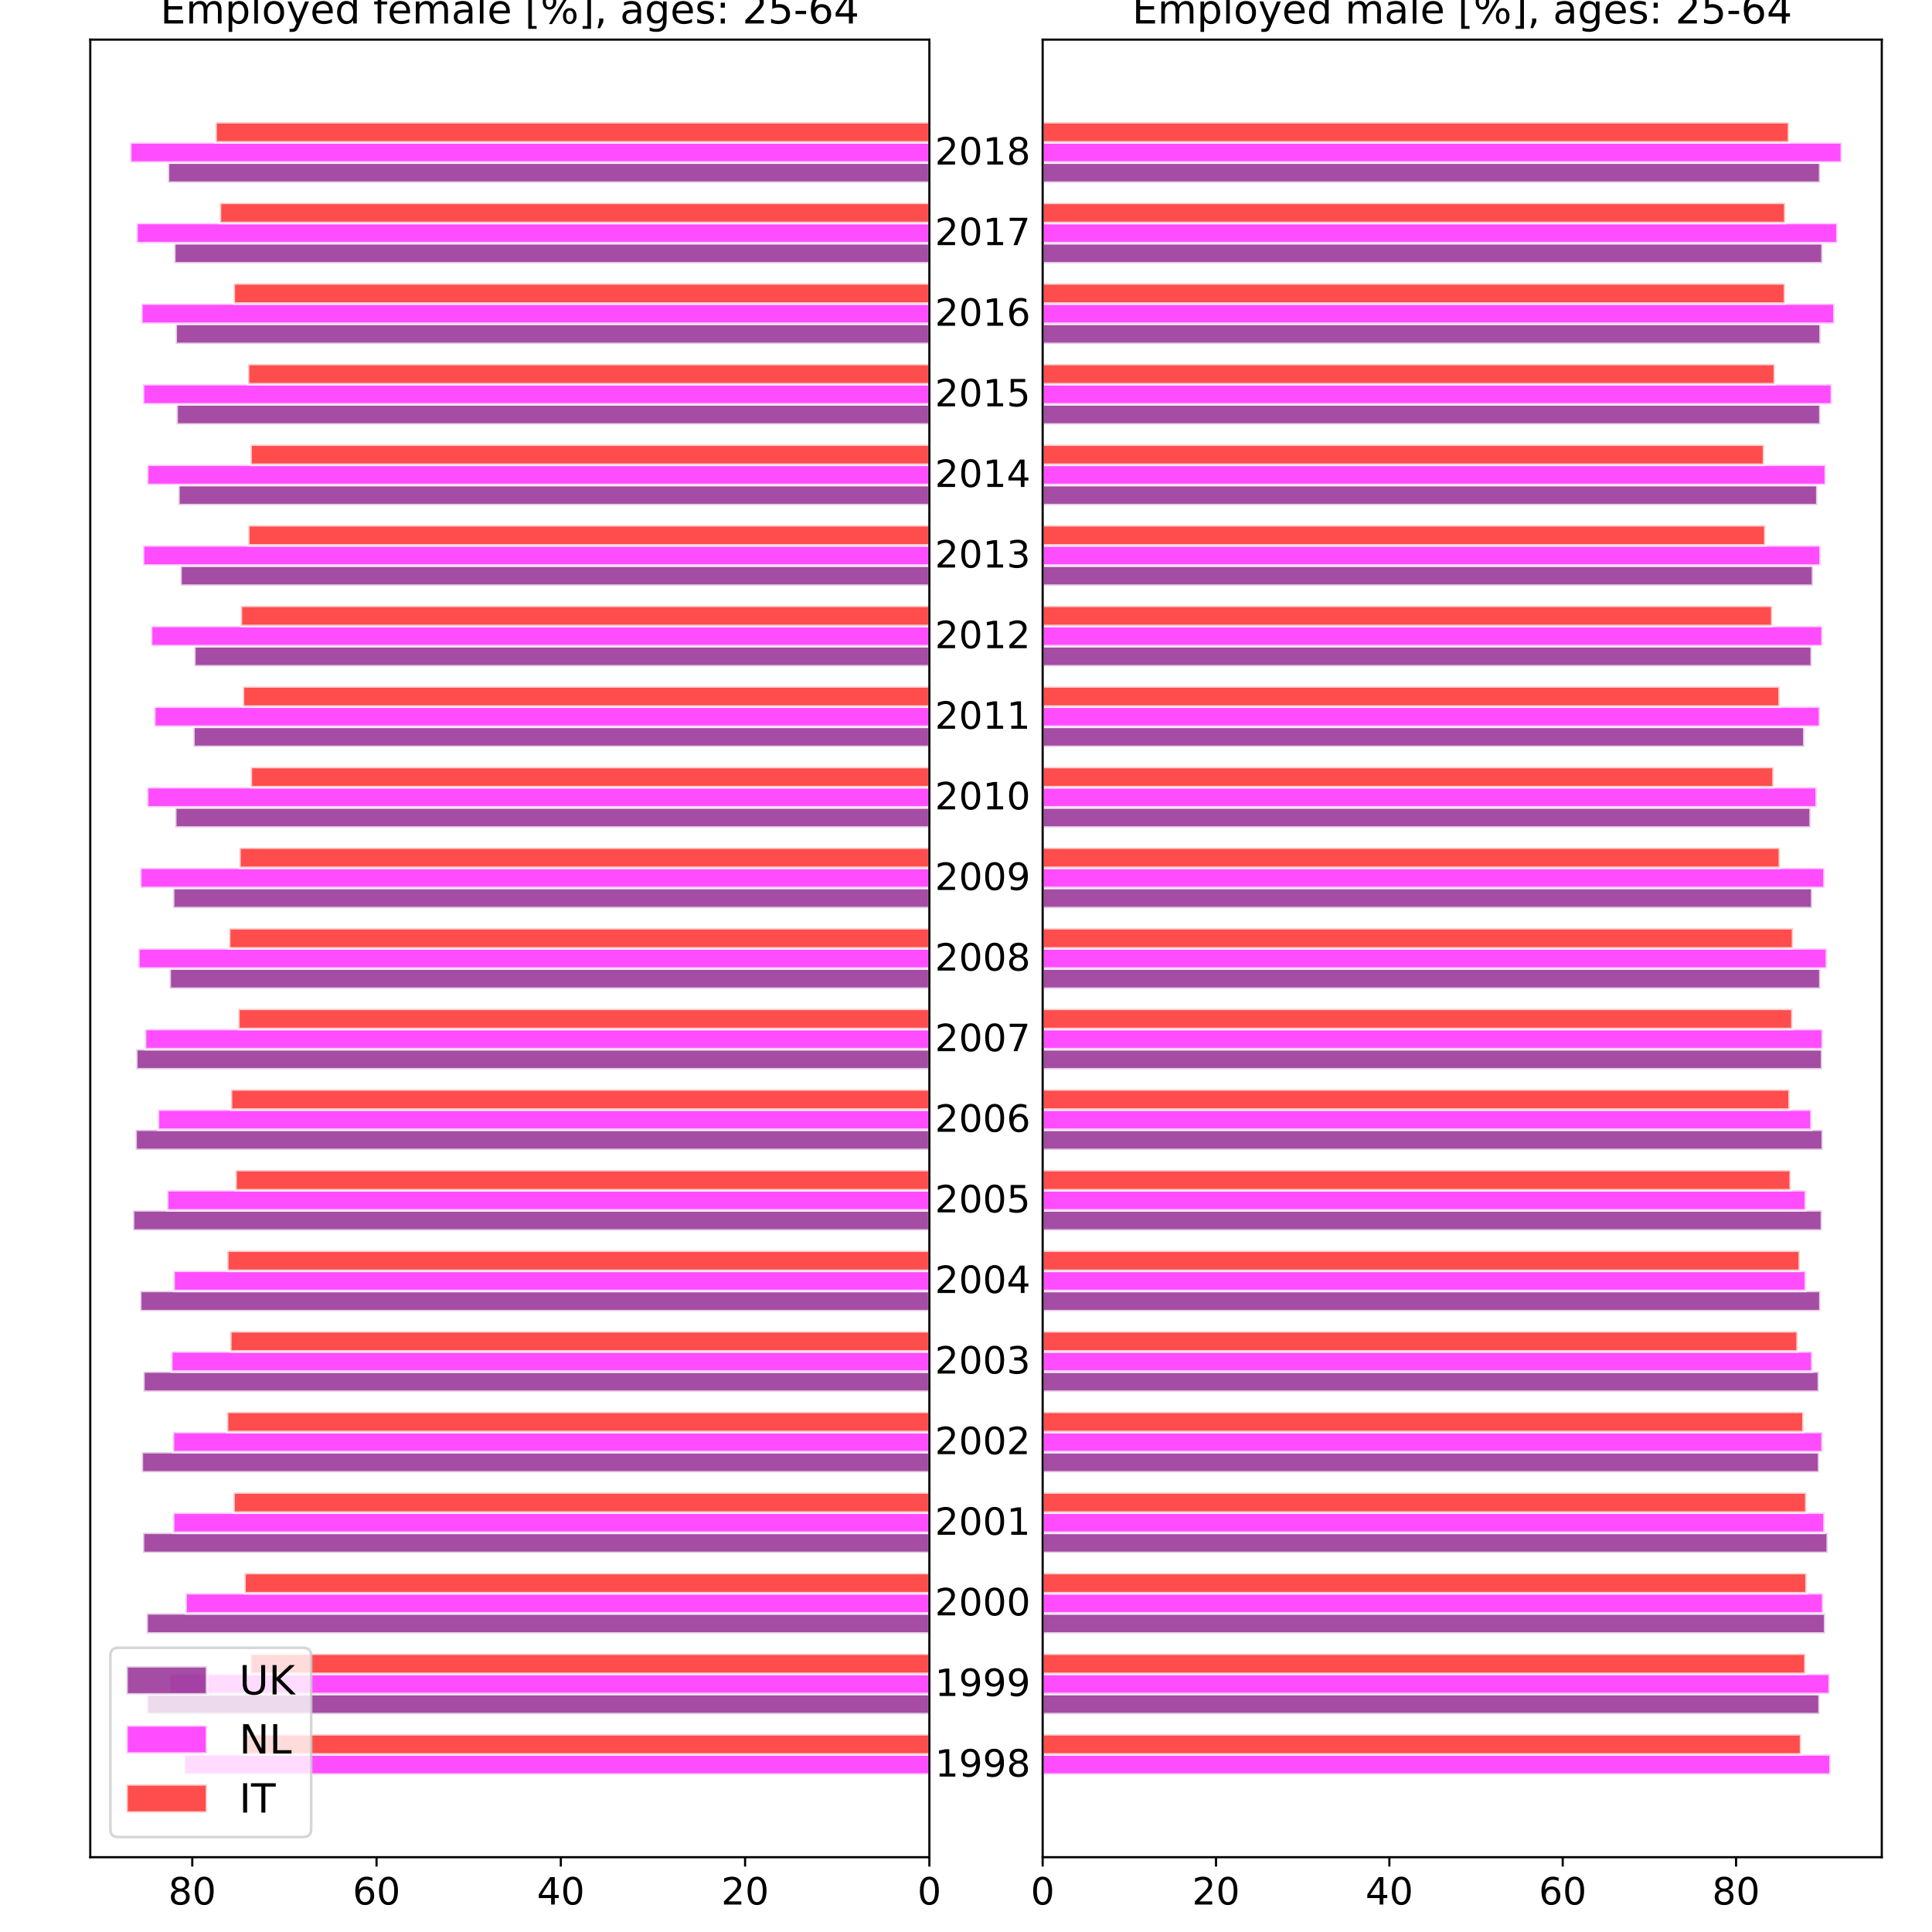 <?xml version="1.0" encoding="utf-8" standalone="no"?>
<!DOCTYPE svg PUBLIC "-//W3C//DTD SVG 1.1//EN"
  "http://www.w3.org/Graphics/SVG/1.1/DTD/svg11.dtd">
<!-- Created with matplotlib (https://matplotlib.org/) -->
<svg height="720pt" version="1.1" viewBox="0 0 720 720" width="720pt" xmlns="http://www.w3.org/2000/svg" xmlns:xlink="http://www.w3.org/1999/xlink">
 <defs>
  <style type="text/css">
*{stroke-linecap:butt;stroke-linejoin:round;}
  </style>
 </defs>
 <g id="figure_1">
  <g id="patch_1">
   <path d="M 0 720 
L 720 720 
L 720 0 
L 0 0 
z
" style="fill:#ffffff;"/>
  </g>
  <g id="axes_1">
   <g id="patch_2">
    <path d="M 33.64 692.12 
L 346.352 692.12 
L 346.352 14.76 
L 33.64 14.76 
z
" style="fill:#ffffff;"/>
   </g>
   <g id="patch_3">
    <path clip-path="url(#pfdcaa4dd9c)" d="z
" style="fill:#800080;opacity:0.7;stroke:#ffffff;stroke-linejoin:miter;"/>
   </g>
   <g id="patch_4">
    <path clip-path="url(#pfdcaa4dd9c)" d="M 346.352 638.802 
L 54.712 638.802 
L 54.712 631.293 
L 346.352 631.293 
z
" style="fill:#800080;opacity:0.7;stroke:#ffffff;stroke-linejoin:miter;"/>
   </g>
   <g id="patch_5">
    <path clip-path="url(#pfdcaa4dd9c)" d="M 346.352 608.764 
L 54.655 608.764 
L 54.655 601.255 
L 346.352 601.255 
z
" style="fill:#800080;opacity:0.7;stroke:#ffffff;stroke-linejoin:miter;"/>
   </g>
   <g id="patch_6">
    <path clip-path="url(#pfdcaa4dd9c)" d="M 346.352 578.726 
L 53.281 578.726 
L 53.281 571.216 
L 346.352 571.216 
z
" style="fill:#800080;opacity:0.7;stroke:#ffffff;stroke-linejoin:miter;"/>
   </g>
   <g id="patch_7">
    <path clip-path="url(#pfdcaa4dd9c)" d="M 346.352 548.688 
L 52.852 548.688 
L 52.852 541.178 
L 346.352 541.178 
z
" style="fill:#800080;opacity:0.7;stroke:#ffffff;stroke-linejoin:miter;"/>
   </g>
   <g id="patch_8">
    <path clip-path="url(#pfdcaa4dd9c)" d="M 346.352 518.65 
L 53.453 518.65 
L 53.453 511.14 
L 346.352 511.14 
z
" style="fill:#800080;opacity:0.7;stroke:#ffffff;stroke-linejoin:miter;"/>
   </g>
   <g id="patch_9">
    <path clip-path="url(#pfdcaa4dd9c)" d="M 346.352 488.612 
L 52.251 488.612 
L 52.251 481.102 
L 346.352 481.102 
z
" style="fill:#800080;opacity:0.7;stroke:#ffffff;stroke-linejoin:miter;"/>
   </g>
   <g id="patch_10">
    <path clip-path="url(#pfdcaa4dd9c)" d="M 346.352 458.573 
L 49.59 458.573 
L 49.59 451.064 
L 346.352 451.064 
z
" style="fill:#800080;opacity:0.7;stroke:#ffffff;stroke-linejoin:miter;"/>
   </g>
   <g id="patch_11">
    <path clip-path="url(#pfdcaa4dd9c)" d="M 346.352 428.535 
L 50.534 428.535 
L 50.534 421.026 
L 346.352 421.026 
z
" style="fill:#800080;opacity:0.7;stroke:#ffffff;stroke-linejoin:miter;"/>
   </g>
   <g id="patch_12">
    <path clip-path="url(#pfdcaa4dd9c)" d="M 346.352 398.497 
L 50.792 398.497 
L 50.792 390.988 
L 346.352 390.988 
z
" style="fill:#800080;opacity:0.7;stroke:#ffffff;stroke-linejoin:miter;"/>
   </g>
   <g id="patch_13">
    <path clip-path="url(#pfdcaa4dd9c)" d="M 346.352 368.459 
L 63.239 368.459 
L 63.239 360.95 
L 346.352 360.95 
z
" style="fill:#800080;opacity:0.7;stroke:#ffffff;stroke-linejoin:miter;"/>
   </g>
   <g id="patch_14">
    <path clip-path="url(#pfdcaa4dd9c)" d="M 346.352 338.421 
L 64.527 338.421 
L 64.527 330.911 
L 346.352 330.911 
z
" style="fill:#800080;opacity:0.7;stroke:#ffffff;stroke-linejoin:miter;"/>
   </g>
   <g id="patch_15">
    <path clip-path="url(#pfdcaa4dd9c)" d="M 346.352 308.383 
L 65.299 308.383 
L 65.299 300.873 
L 346.352 300.873 
z
" style="fill:#800080;opacity:0.7;stroke:#ffffff;stroke-linejoin:miter;"/>
   </g>
   <g id="patch_16">
    <path clip-path="url(#pfdcaa4dd9c)" d="M 346.352 278.345 
L 72.081 278.345 
L 72.081 270.835 
L 346.352 270.835 
z
" style="fill:#800080;opacity:0.7;stroke:#ffffff;stroke-linejoin:miter;"/>
   </g>
   <g id="patch_17">
    <path clip-path="url(#pfdcaa4dd9c)" d="M 346.352 248.307 
L 72.424 248.307 
L 72.424 240.797 
L 346.352 240.797 
z
" style="fill:#800080;opacity:0.7;stroke:#ffffff;stroke-linejoin:miter;"/>
   </g>
   <g id="patch_18">
    <path clip-path="url(#pfdcaa4dd9c)" d="M 346.352 218.268 
L 67.274 218.268 
L 67.274 210.759 
L 346.352 210.759 
z
" style="fill:#800080;opacity:0.7;stroke:#ffffff;stroke-linejoin:miter;"/>
   </g>
   <g id="patch_19">
    <path clip-path="url(#pfdcaa4dd9c)" d="M 346.352 188.23 
L 66.501 188.23 
L 66.501 180.721 
L 346.352 180.721 
z
" style="fill:#800080;opacity:0.7;stroke:#ffffff;stroke-linejoin:miter;"/>
   </g>
   <g id="patch_20">
    <path clip-path="url(#pfdcaa4dd9c)" d="M 346.352 158.192 
L 65.814 158.192 
L 65.814 150.683 
L 346.352 150.683 
z
" style="fill:#800080;opacity:0.7;stroke:#ffffff;stroke-linejoin:miter;"/>
   </g>
   <g id="patch_21">
    <path clip-path="url(#pfdcaa4dd9c)" d="M 346.352 128.154 
L 65.471 128.154 
L 65.471 120.644 
L 346.352 120.644 
z
" style="fill:#800080;opacity:0.7;stroke:#ffffff;stroke-linejoin:miter;"/>
   </g>
   <g id="patch_22">
    <path clip-path="url(#pfdcaa4dd9c)" d="M 346.352 98.116 
L 64.956 98.116 
L 64.956 90.606 
L 346.352 90.606 
z
" style="fill:#800080;opacity:0.7;stroke:#ffffff;stroke-linejoin:miter;"/>
   </g>
   <g id="patch_23">
    <path clip-path="url(#pfdcaa4dd9c)" d="M 346.352 68.078 
L 62.609 68.078 
L 62.609 60.568 
L 346.352 60.568 
z
" style="fill:#800080;opacity:0.7;stroke:#ffffff;stroke-linejoin:miter;"/>
   </g>
   <g id="patch_24">
    <path clip-path="url(#pfdcaa4dd9c)" d="M 346.352 661.331 
L 68.561 661.331 
L 68.561 653.821 
L 346.352 653.821 
z
" style="fill:#ff00ff;opacity:0.7;stroke:#ffffff;stroke-linejoin:miter;"/>
   </g>
   <g id="patch_25">
    <path clip-path="url(#pfdcaa4dd9c)" d="M 346.352 631.293 
L 63.067 631.293 
L 63.067 623.783 
L 346.352 623.783 
z
" style="fill:#ff00ff;opacity:0.7;stroke:#ffffff;stroke-linejoin:miter;"/>
   </g>
   <g id="patch_26">
    <path clip-path="url(#pfdcaa4dd9c)" d="M 346.352 601.255 
L 69.162 601.255 
L 69.162 593.745 
L 346.352 593.745 
z
" style="fill:#ff00ff;opacity:0.7;stroke:#ffffff;stroke-linejoin:miter;"/>
   </g>
   <g id="patch_27">
    <path clip-path="url(#pfdcaa4dd9c)" d="M 346.352 571.216 
L 64.527 571.216 
L 64.527 563.707 
L 346.352 563.707 
z
" style="fill:#ff00ff;opacity:0.7;stroke:#ffffff;stroke-linejoin:miter;"/>
   </g>
   <g id="patch_28">
    <path clip-path="url(#pfdcaa4dd9c)" d="M 346.352 541.178 
L 64.441 541.178 
L 64.441 533.669 
L 346.352 533.669 
z
" style="fill:#ff00ff;opacity:0.7;stroke:#ffffff;stroke-linejoin:miter;"/>
   </g>
   <g id="patch_29">
    <path clip-path="url(#pfdcaa4dd9c)" d="M 346.352 511.14 
L 63.84 511.14 
L 63.84 503.631 
L 346.352 503.631 
z
" style="fill:#ff00ff;opacity:0.7;stroke:#ffffff;stroke-linejoin:miter;"/>
   </g>
   <g id="patch_30">
    <path clip-path="url(#pfdcaa4dd9c)" d="M 346.352 481.102 
L 64.698 481.102 
L 64.698 473.593 
L 346.352 473.593 
z
" style="fill:#ff00ff;opacity:0.7;stroke:#ffffff;stroke-linejoin:miter;"/>
   </g>
   <g id="patch_31">
    <path clip-path="url(#pfdcaa4dd9c)" d="M 346.352 451.064 
L 62.295 451.064 
L 62.295 443.554 
L 346.352 443.554 
z
" style="fill:#ff00ff;opacity:0.7;stroke:#ffffff;stroke-linejoin:miter;"/>
   </g>
   <g id="patch_32">
    <path clip-path="url(#pfdcaa4dd9c)" d="M 346.352 421.026 
L 58.861 421.026 
L 58.861 413.516 
L 346.352 413.516 
z
" style="fill:#ff00ff;opacity:0.7;stroke:#ffffff;stroke-linejoin:miter;"/>
   </g>
   <g id="patch_33">
    <path clip-path="url(#pfdcaa4dd9c)" d="M 346.352 390.988 
L 54.054 390.988 
L 54.054 383.478 
L 346.352 383.478 
z
" style="fill:#ff00ff;opacity:0.7;stroke:#ffffff;stroke-linejoin:miter;"/>
   </g>
   <g id="patch_34">
    <path clip-path="url(#pfdcaa4dd9c)" d="M 346.352 360.95 
L 51.564 360.95 
L 51.564 353.44 
L 346.352 353.44 
z
" style="fill:#ff00ff;opacity:0.7;stroke:#ffffff;stroke-linejoin:miter;"/>
   </g>
   <g id="patch_35">
    <path clip-path="url(#pfdcaa4dd9c)" d="M 346.352 330.911 
L 52.251 330.911 
L 52.251 323.402 
L 346.352 323.402 
z
" style="fill:#ff00ff;opacity:0.7;stroke:#ffffff;stroke-linejoin:miter;"/>
   </g>
   <g id="patch_36">
    <path clip-path="url(#pfdcaa4dd9c)" d="M 346.352 300.873 
L 54.826 300.873 
L 54.826 293.364 
L 346.352 293.364 
z
" style="fill:#ff00ff;opacity:0.7;stroke:#ffffff;stroke-linejoin:miter;"/>
   </g>
   <g id="patch_37">
    <path clip-path="url(#pfdcaa4dd9c)" d="M 346.352 270.835 
L 57.487 270.835 
L 57.487 263.326 
L 346.352 263.326 
z
" style="fill:#ff00ff;opacity:0.7;stroke:#ffffff;stroke-linejoin:miter;"/>
   </g>
   <g id="patch_38">
    <path clip-path="url(#pfdcaa4dd9c)" d="M 346.352 240.797 
L 56.286 240.797 
L 56.286 233.287 
L 346.352 233.287 
z
" style="fill:#ff00ff;opacity:0.7;stroke:#ffffff;stroke-linejoin:miter;"/>
   </g>
   <g id="patch_39">
    <path clip-path="url(#pfdcaa4dd9c)" d="M 346.352 210.759 
L 53.281 210.759 
L 53.281 203.249 
L 346.352 203.249 
z
" style="fill:#ff00ff;opacity:0.7;stroke:#ffffff;stroke-linejoin:miter;"/>
   </g>
   <g id="patch_40">
    <path clip-path="url(#pfdcaa4dd9c)" d="M 346.352 180.721 
L 54.826 180.721 
L 54.826 173.211 
L 346.352 173.211 
z
" style="fill:#ff00ff;opacity:0.7;stroke:#ffffff;stroke-linejoin:miter;"/>
   </g>
   <g id="patch_41">
    <path clip-path="url(#pfdcaa4dd9c)" d="M 346.352 150.683 
L 53.281 150.683 
L 53.281 143.173 
L 346.352 143.173 
z
" style="fill:#ff00ff;opacity:0.7;stroke:#ffffff;stroke-linejoin:miter;"/>
   </g>
   <g id="patch_42">
    <path clip-path="url(#pfdcaa4dd9c)" d="M 346.352 120.644 
L 52.68 120.644 
L 52.68 113.135 
L 346.352 113.135 
z
" style="fill:#ff00ff;opacity:0.7;stroke:#ffffff;stroke-linejoin:miter;"/>
   </g>
   <g id="patch_43">
    <path clip-path="url(#pfdcaa4dd9c)" d="M 346.352 90.606 
L 50.877 90.606 
L 50.877 83.097 
L 346.352 83.097 
z
" style="fill:#ff00ff;opacity:0.7;stroke:#ffffff;stroke-linejoin:miter;"/>
   </g>
   <g id="patch_44">
    <path clip-path="url(#pfdcaa4dd9c)" d="M 346.352 60.568 
L 48.531 60.568 
L 48.531 53.059 
L 346.352 53.059 
z
" style="fill:#ff00ff;opacity:0.7;stroke:#ffffff;stroke-linejoin:miter;"/>
   </g>
   <g id="patch_45">
    <path clip-path="url(#pfdcaa4dd9c)" d="M 346.352 653.821 
L 91.567 653.821 
L 91.567 646.312 
L 346.352 646.312 
z
" style="fill:#ff0000;opacity:0.7;stroke:#ffffff;stroke-linejoin:miter;"/>
   </g>
   <g id="patch_46">
    <path clip-path="url(#pfdcaa4dd9c)" d="M 346.352 623.783 
L 93.284 623.783 
L 93.284 616.274 
L 346.352 616.274 
z
" style="fill:#ff0000;opacity:0.7;stroke:#ffffff;stroke-linejoin:miter;"/>
   </g>
   <g id="patch_47">
    <path clip-path="url(#pfdcaa4dd9c)" d="M 346.352 593.745 
L 91.11 593.745 
L 91.11 586.236 
L 346.352 586.236 
z
" style="fill:#ff0000;opacity:0.7;stroke:#ffffff;stroke-linejoin:miter;"/>
   </g>
   <g id="patch_48">
    <path clip-path="url(#pfdcaa4dd9c)" d="M 346.352 563.707 
L 87.018 563.707 
L 87.018 556.197 
L 346.352 556.197 
z
" style="fill:#ff0000;opacity:0.7;stroke:#ffffff;stroke-linejoin:miter;"/>
   </g>
   <g id="patch_49">
    <path clip-path="url(#pfdcaa4dd9c)" d="M 346.352 533.669 
L 84.614 533.669 
L 84.614 526.159 
L 346.352 526.159 
z
" style="fill:#ff0000;opacity:0.7;stroke:#ffffff;stroke-linejoin:miter;"/>
   </g>
   <g id="patch_50">
    <path clip-path="url(#pfdcaa4dd9c)" d="M 346.352 503.631 
L 85.816 503.631 
L 85.816 496.121 
L 346.352 496.121 
z
" style="fill:#ff0000;opacity:0.7;stroke:#ffffff;stroke-linejoin:miter;"/>
   </g>
   <g id="patch_51">
    <path clip-path="url(#pfdcaa4dd9c)" d="M 346.352 473.593 
L 84.7 473.593 
L 84.7 466.083 
L 346.352 466.083 
z
" style="fill:#ff0000;opacity:0.7;stroke:#ffffff;stroke-linejoin:miter;"/>
   </g>
   <g id="patch_52">
    <path clip-path="url(#pfdcaa4dd9c)" d="M 346.352 443.554 
L 87.79 443.554 
L 87.79 436.045 
L 346.352 436.045 
z
" style="fill:#ff0000;opacity:0.7;stroke:#ffffff;stroke-linejoin:miter;"/>
   </g>
   <g id="patch_53">
    <path clip-path="url(#pfdcaa4dd9c)" d="M 346.352 413.516 
L 86.073 413.516 
L 86.073 406.007 
L 346.352 406.007 
z
" style="fill:#ff0000;opacity:0.7;stroke:#ffffff;stroke-linejoin:miter;"/>
   </g>
   <g id="patch_54">
    <path clip-path="url(#pfdcaa4dd9c)" d="M 346.352 383.478 
L 88.82 383.478 
L 88.82 375.969 
L 346.352 375.969 
z
" style="fill:#ff0000;opacity:0.7;stroke:#ffffff;stroke-linejoin:miter;"/>
   </g>
   <g id="patch_55">
    <path clip-path="url(#pfdcaa4dd9c)" d="M 346.352 353.44 
L 85.387 353.44 
L 85.387 345.93 
L 346.352 345.93 
z
" style="fill:#ff0000;opacity:0.7;stroke:#ffffff;stroke-linejoin:miter;"/>
   </g>
   <g id="patch_56">
    <path clip-path="url(#pfdcaa4dd9c)" d="M 346.352 323.402 
L 89.25 323.402 
L 89.25 315.892 
L 346.352 315.892 
z
" style="fill:#ff0000;opacity:0.7;stroke:#ffffff;stroke-linejoin:miter;"/>
   </g>
   <g id="patch_57">
    <path clip-path="url(#pfdcaa4dd9c)" d="M 346.352 293.364 
L 93.456 293.364 
L 93.456 285.854 
L 346.352 285.854 
z
" style="fill:#ff0000;opacity:0.7;stroke:#ffffff;stroke-linejoin:miter;"/>
   </g>
   <g id="patch_58">
    <path clip-path="url(#pfdcaa4dd9c)" d="M 346.352 263.326 
L 90.537 263.326 
L 90.537 255.816 
L 346.352 255.816 
z
" style="fill:#ff0000;opacity:0.7;stroke:#ffffff;stroke-linejoin:miter;"/>
   </g>
   <g id="patch_59">
    <path clip-path="url(#pfdcaa4dd9c)" d="M 346.352 233.287 
L 89.765 233.287 
L 89.765 225.778 
L 346.352 225.778 
z
" style="fill:#ff0000;opacity:0.7;stroke:#ffffff;stroke-linejoin:miter;"/>
   </g>
   <g id="patch_60">
    <path clip-path="url(#pfdcaa4dd9c)" d="M 346.352 203.249 
L 92.512 203.249 
L 92.512 195.74 
L 346.352 195.74 
z
" style="fill:#ff0000;opacity:0.7;stroke:#ffffff;stroke-linejoin:miter;"/>
   </g>
   <g id="patch_61">
    <path clip-path="url(#pfdcaa4dd9c)" d="M 346.352 173.211 
L 93.37 173.211 
L 93.37 165.702 
L 346.352 165.702 
z
" style="fill:#ff0000;opacity:0.7;stroke:#ffffff;stroke-linejoin:miter;"/>
   </g>
   <g id="patch_62">
    <path clip-path="url(#pfdcaa4dd9c)" d="M 346.352 143.173 
L 92.426 143.173 
L 92.426 135.664 
L 346.352 135.664 
z
" style="fill:#ff0000;opacity:0.7;stroke:#ffffff;stroke-linejoin:miter;"/>
   </g>
   <g id="patch_63">
    <path clip-path="url(#pfdcaa4dd9c)" d="M 346.352 113.135 
L 87.104 113.135 
L 87.104 105.625 
L 346.352 105.625 
z
" style="fill:#ff0000;opacity:0.7;stroke:#ffffff;stroke-linejoin:miter;"/>
   </g>
   <g id="patch_64">
    <path clip-path="url(#pfdcaa4dd9c)" d="M 346.352 83.097 
L 81.953 83.097 
L 81.953 75.587 
L 346.352 75.587 
z
" style="fill:#ff0000;opacity:0.7;stroke:#ffffff;stroke-linejoin:miter;"/>
   </g>
   <g id="patch_65">
    <path clip-path="url(#pfdcaa4dd9c)" d="M 346.352 53.059 
L 80.35 53.059 
L 80.35 45.549 
L 346.352 45.549 
z
" style="fill:#ff0000;opacity:0.7;stroke:#ffffff;stroke-linejoin:miter;"/>
   </g>
   <g id="matplotlib.axis_1">
    <g id="xtick_1">
     <g id="line2d_1">
      <defs>
       <path d="M 0 0 
L 0 3.5 
" id="me9cc17853c" style="stroke:#000000;stroke-width:0.8;"/>
      </defs>
      <g>
       <use style="stroke:#000000;stroke-width:0.8;" x="346.352" xlink:href="#me9cc17853c" y="692.12"/>
      </g>
     </g>
     <g id="text_1">
      <!-- 0 -->
      <defs>
       <path d="M 31.781 66.406 
Q 24.172 66.406 20.328 58.906 
Q 16.5 51.422 16.5 36.375 
Q 16.5 21.391 20.328 13.891 
Q 24.172 6.391 31.781 6.391 
Q 39.453 6.391 43.281 13.891 
Q 47.125 21.391 47.125 36.375 
Q 47.125 51.422 43.281 58.906 
Q 39.453 66.406 31.781 66.406 
z
M 31.781 74.219 
Q 44.047 74.219 50.516 64.516 
Q 56.984 54.828 56.984 36.375 
Q 56.984 17.969 50.516 8.266 
Q 44.047 -1.422 31.781 -1.422 
Q 19.531 -1.422 13.062 8.266 
Q 6.594 17.969 6.594 36.375 
Q 6.594 54.828 13.062 64.516 
Q 19.531 74.219 31.781 74.219 
z
" id="DejaVuSans-48"/>
      </defs>
      <g transform="translate(341.898 709.758)scale(0.14 -0.14)">
       <use xlink:href="#DejaVuSans-48"/>
      </g>
     </g>
    </g>
    <g id="xtick_2">
     <g id="line2d_2">
      <g>
       <use style="stroke:#000000;stroke-width:0.8;" x="277.677" xlink:href="#me9cc17853c" y="692.12"/>
      </g>
     </g>
     <g id="text_2">
      <!-- 20 -->
      <defs>
       <path d="M 19.188 8.297 
L 53.609 8.297 
L 53.609 0 
L 7.328 0 
L 7.328 8.297 
Q 12.938 14.109 22.625 23.891 
Q 32.328 33.688 34.812 36.531 
Q 39.547 41.844 41.422 45.531 
Q 43.312 49.219 43.312 52.781 
Q 43.312 58.594 39.234 62.25 
Q 35.156 65.922 28.609 65.922 
Q 23.969 65.922 18.812 64.312 
Q 13.672 62.703 7.812 59.422 
L 7.812 69.391 
Q 13.766 71.781 18.938 73 
Q 24.125 74.219 28.422 74.219 
Q 39.75 74.219 46.484 68.547 
Q 53.219 62.891 53.219 53.422 
Q 53.219 48.922 51.531 44.891 
Q 49.859 40.875 45.406 35.406 
Q 44.188 33.984 37.641 27.219 
Q 31.109 20.453 19.188 8.297 
z
" id="DejaVuSans-50"/>
      </defs>
      <g transform="translate(268.769 709.758)scale(0.14 -0.14)">
       <use xlink:href="#DejaVuSans-50"/>
       <use x="63.623" xlink:href="#DejaVuSans-48"/>
      </g>
     </g>
    </g>
    <g id="xtick_3">
     <g id="line2d_3">
      <g>
       <use style="stroke:#000000;stroke-width:0.8;" x="209.002" xlink:href="#me9cc17853c" y="692.12"/>
      </g>
     </g>
     <g id="text_3">
      <!-- 40 -->
      <defs>
       <path d="M 37.797 64.312 
L 12.891 25.391 
L 37.797 25.391 
z
M 35.203 72.906 
L 47.609 72.906 
L 47.609 25.391 
L 58.016 25.391 
L 58.016 17.188 
L 47.609 17.188 
L 47.609 0 
L 37.797 0 
L 37.797 17.188 
L 4.891 17.188 
L 4.891 26.703 
z
" id="DejaVuSans-52"/>
      </defs>
      <g transform="translate(200.094 709.758)scale(0.14 -0.14)">
       <use xlink:href="#DejaVuSans-52"/>
       <use x="63.623" xlink:href="#DejaVuSans-48"/>
      </g>
     </g>
    </g>
    <g id="xtick_4">
     <g id="line2d_4">
      <g>
       <use style="stroke:#000000;stroke-width:0.8;" x="140.327" xlink:href="#me9cc17853c" y="692.12"/>
      </g>
     </g>
     <g id="text_4">
      <!-- 60 -->
      <defs>
       <path d="M 33.016 40.375 
Q 26.375 40.375 22.484 35.828 
Q 18.609 31.297 18.609 23.391 
Q 18.609 15.531 22.484 10.953 
Q 26.375 6.391 33.016 6.391 
Q 39.656 6.391 43.531 10.953 
Q 47.406 15.531 47.406 23.391 
Q 47.406 31.297 43.531 35.828 
Q 39.656 40.375 33.016 40.375 
z
M 52.594 71.297 
L 52.594 62.312 
Q 48.875 64.062 45.094 64.984 
Q 41.312 65.922 37.594 65.922 
Q 27.828 65.922 22.672 59.328 
Q 17.531 52.734 16.797 39.406 
Q 19.672 43.656 24.016 45.922 
Q 28.375 48.188 33.594 48.188 
Q 44.578 48.188 50.953 41.516 
Q 57.328 34.859 57.328 23.391 
Q 57.328 12.156 50.688 5.359 
Q 44.047 -1.422 33.016 -1.422 
Q 20.359 -1.422 13.672 8.266 
Q 6.984 17.969 6.984 36.375 
Q 6.984 53.656 15.188 63.938 
Q 23.391 74.219 37.203 74.219 
Q 40.922 74.219 44.703 73.484 
Q 48.484 72.75 52.594 71.297 
z
" id="DejaVuSans-54"/>
      </defs>
      <g transform="translate(131.419 709.758)scale(0.14 -0.14)">
       <use xlink:href="#DejaVuSans-54"/>
       <use x="63.623" xlink:href="#DejaVuSans-48"/>
      </g>
     </g>
    </g>
    <g id="xtick_5">
     <g id="line2d_5">
      <g>
       <use style="stroke:#000000;stroke-width:0.8;" x="71.652" xlink:href="#me9cc17853c" y="692.12"/>
      </g>
     </g>
     <g id="text_5">
      <!-- 80 -->
      <defs>
       <path d="M 31.781 34.625 
Q 24.75 34.625 20.719 30.859 
Q 16.703 27.094 16.703 20.516 
Q 16.703 13.922 20.719 10.156 
Q 24.75 6.391 31.781 6.391 
Q 38.812 6.391 42.859 10.172 
Q 46.922 13.969 46.922 20.516 
Q 46.922 27.094 42.891 30.859 
Q 38.875 34.625 31.781 34.625 
z
M 21.922 38.812 
Q 15.578 40.375 12.031 44.719 
Q 8.5 49.078 8.5 55.328 
Q 8.5 64.062 14.719 69.141 
Q 20.953 74.219 31.781 74.219 
Q 42.672 74.219 48.875 69.141 
Q 55.078 64.062 55.078 55.328 
Q 55.078 49.078 51.531 44.719 
Q 48 40.375 41.703 38.812 
Q 48.828 37.156 52.797 32.312 
Q 56.781 27.484 56.781 20.516 
Q 56.781 9.906 50.312 4.234 
Q 43.844 -1.422 31.781 -1.422 
Q 19.734 -1.422 13.25 4.234 
Q 6.781 9.906 6.781 20.516 
Q 6.781 27.484 10.781 32.312 
Q 14.797 37.156 21.922 38.812 
z
M 18.312 54.391 
Q 18.312 48.734 21.844 45.562 
Q 25.391 42.391 31.781 42.391 
Q 38.141 42.391 41.719 45.562 
Q 45.312 48.734 45.312 54.391 
Q 45.312 60.062 41.719 63.234 
Q 38.141 66.406 31.781 66.406 
Q 25.391 66.406 21.844 63.234 
Q 18.312 60.062 18.312 54.391 
z
" id="DejaVuSans-56"/>
      </defs>
      <g transform="translate(62.744 709.758)scale(0.14 -0.14)">
       <use xlink:href="#DejaVuSans-56"/>
       <use x="63.623" xlink:href="#DejaVuSans-48"/>
      </g>
     </g>
    </g>
   </g>
   <g id="matplotlib.axis_2"/>
   <g id="patch_66">
    <path d="M 33.64 692.12 
L 33.64 14.76 
" style="fill:none;stroke:#000000;stroke-linecap:square;stroke-linejoin:miter;stroke-width:0.8;"/>
   </g>
   <g id="patch_67">
    <path d="M 346.352 692.12 
L 346.352 14.76 
" style="fill:none;stroke:#000000;stroke-linecap:square;stroke-linejoin:miter;stroke-width:0.8;"/>
   </g>
   <g id="patch_68">
    <path d="M 33.64 692.12 
L 346.352 692.12 
" style="fill:none;stroke:#000000;stroke-linecap:square;stroke-linejoin:miter;stroke-width:0.8;"/>
   </g>
   <g id="patch_69">
    <path d="M 33.64 14.76 
L 346.352 14.76 
" style="fill:none;stroke:#000000;stroke-linecap:square;stroke-linejoin:miter;stroke-width:0.8;"/>
   </g>
   <g id="text_6">
    <!-- 1998 -->
    <defs>
     <path d="M 12.406 8.297 
L 28.516 8.297 
L 28.516 63.922 
L 10.984 60.406 
L 10.984 69.391 
L 28.422 72.906 
L 38.281 72.906 
L 38.281 8.297 
L 54.391 8.297 
L 54.391 0 
L 12.406 0 
z
" id="DejaVuSans-49"/>
     <path d="M 10.984 1.516 
L 10.984 10.5 
Q 14.703 8.734 18.5 7.812 
Q 22.312 6.891 25.984 6.891 
Q 35.75 6.891 40.891 13.453 
Q 46.047 20.016 46.781 33.406 
Q 43.953 29.203 39.594 26.953 
Q 35.25 24.703 29.984 24.703 
Q 19.047 24.703 12.672 31.312 
Q 6.297 37.938 6.297 49.422 
Q 6.297 60.641 12.938 67.422 
Q 19.578 74.219 30.609 74.219 
Q 43.266 74.219 49.922 64.516 
Q 56.594 54.828 56.594 36.375 
Q 56.594 19.141 48.406 8.859 
Q 40.234 -1.422 26.422 -1.422 
Q 22.703 -1.422 18.891 -0.688 
Q 15.094 0.047 10.984 1.516 
z
M 30.609 32.422 
Q 37.25 32.422 41.125 36.953 
Q 45.016 41.5 45.016 49.422 
Q 45.016 57.281 41.125 61.844 
Q 37.25 66.406 30.609 66.406 
Q 23.969 66.406 20.094 61.844 
Q 16.219 57.281 16.219 49.422 
Q 16.219 41.5 20.094 36.953 
Q 23.969 32.422 30.609 32.422 
z
" id="DejaVuSans-57"/>
    </defs>
    <g transform="translate(348.412 662.082)scale(0.14 -0.14)">
     <use xlink:href="#DejaVuSans-49"/>
     <use x="63.623" xlink:href="#DejaVuSans-57"/>
     <use x="127.246" xlink:href="#DejaVuSans-57"/>
     <use x="190.869" xlink:href="#DejaVuSans-56"/>
    </g>
   </g>
   <g id="text_7">
    <!-- 1999 -->
    <g transform="translate(348.412 632.044)scale(0.14 -0.14)">
     <use xlink:href="#DejaVuSans-49"/>
     <use x="63.623" xlink:href="#DejaVuSans-57"/>
     <use x="127.246" xlink:href="#DejaVuSans-57"/>
     <use x="190.869" xlink:href="#DejaVuSans-57"/>
    </g>
   </g>
   <g id="text_8">
    <!-- 2000 -->
    <g transform="translate(348.412 602.006)scale(0.14 -0.14)">
     <use xlink:href="#DejaVuSans-50"/>
     <use x="63.623" xlink:href="#DejaVuSans-48"/>
     <use x="127.246" xlink:href="#DejaVuSans-48"/>
     <use x="190.869" xlink:href="#DejaVuSans-48"/>
    </g>
   </g>
   <g id="text_9">
    <!-- 2001 -->
    <g transform="translate(348.412 571.967)scale(0.14 -0.14)">
     <use xlink:href="#DejaVuSans-50"/>
     <use x="63.623" xlink:href="#DejaVuSans-48"/>
     <use x="127.246" xlink:href="#DejaVuSans-48"/>
     <use x="190.869" xlink:href="#DejaVuSans-49"/>
    </g>
   </g>
   <g id="text_10">
    <!-- 2002 -->
    <g transform="translate(348.412 541.929)scale(0.14 -0.14)">
     <use xlink:href="#DejaVuSans-50"/>
     <use x="63.623" xlink:href="#DejaVuSans-48"/>
     <use x="127.246" xlink:href="#DejaVuSans-48"/>
     <use x="190.869" xlink:href="#DejaVuSans-50"/>
    </g>
   </g>
   <g id="text_11">
    <!-- 2003 -->
    <defs>
     <path d="M 40.578 39.312 
Q 47.656 37.797 51.625 33 
Q 55.609 28.219 55.609 21.188 
Q 55.609 10.406 48.188 4.484 
Q 40.766 -1.422 27.094 -1.422 
Q 22.516 -1.422 17.656 -0.516 
Q 12.797 0.391 7.625 2.203 
L 7.625 11.719 
Q 11.719 9.328 16.594 8.109 
Q 21.484 6.891 26.812 6.891 
Q 36.078 6.891 40.938 10.547 
Q 45.797 14.203 45.797 21.188 
Q 45.797 27.641 41.281 31.266 
Q 36.766 34.906 28.719 34.906 
L 20.219 34.906 
L 20.219 43.016 
L 29.109 43.016 
Q 36.375 43.016 40.234 45.922 
Q 44.094 48.828 44.094 54.297 
Q 44.094 59.906 40.109 62.906 
Q 36.141 65.922 28.719 65.922 
Q 24.656 65.922 20.016 65.031 
Q 15.375 64.156 9.812 62.312 
L 9.812 71.094 
Q 15.438 72.656 20.344 73.438 
Q 25.25 74.219 29.594 74.219 
Q 40.828 74.219 47.359 69.109 
Q 53.906 64.016 53.906 55.328 
Q 53.906 49.266 50.438 45.094 
Q 46.969 40.922 40.578 39.312 
z
" id="DejaVuSans-51"/>
    </defs>
    <g transform="translate(348.412 511.891)scale(0.14 -0.14)">
     <use xlink:href="#DejaVuSans-50"/>
     <use x="63.623" xlink:href="#DejaVuSans-48"/>
     <use x="127.246" xlink:href="#DejaVuSans-48"/>
     <use x="190.869" xlink:href="#DejaVuSans-51"/>
    </g>
   </g>
   <g id="text_12">
    <!-- 2004 -->
    <g transform="translate(348.412 481.853)scale(0.14 -0.14)">
     <use xlink:href="#DejaVuSans-50"/>
     <use x="63.623" xlink:href="#DejaVuSans-48"/>
     <use x="127.246" xlink:href="#DejaVuSans-48"/>
     <use x="190.869" xlink:href="#DejaVuSans-52"/>
    </g>
   </g>
   <g id="text_13">
    <!-- 2005 -->
    <defs>
     <path d="M 10.797 72.906 
L 49.516 72.906 
L 49.516 64.594 
L 19.828 64.594 
L 19.828 46.734 
Q 21.969 47.469 24.109 47.828 
Q 26.266 48.188 28.422 48.188 
Q 40.625 48.188 47.75 41.5 
Q 54.891 34.812 54.891 23.391 
Q 54.891 11.625 47.562 5.094 
Q 40.234 -1.422 26.906 -1.422 
Q 22.312 -1.422 17.547 -0.641 
Q 12.797 0.141 7.719 1.703 
L 7.719 11.625 
Q 12.109 9.234 16.797 8.062 
Q 21.484 6.891 26.703 6.891 
Q 35.156 6.891 40.078 11.328 
Q 45.016 15.766 45.016 23.391 
Q 45.016 31 40.078 35.438 
Q 35.156 39.891 26.703 39.891 
Q 22.75 39.891 18.812 39.016 
Q 14.891 38.141 10.797 36.281 
z
" id="DejaVuSans-53"/>
    </defs>
    <g transform="translate(348.412 451.815)scale(0.14 -0.14)">
     <use xlink:href="#DejaVuSans-50"/>
     <use x="63.623" xlink:href="#DejaVuSans-48"/>
     <use x="127.246" xlink:href="#DejaVuSans-48"/>
     <use x="190.869" xlink:href="#DejaVuSans-53"/>
    </g>
   </g>
   <g id="text_14">
    <!-- 2006 -->
    <g transform="translate(348.412 421.777)scale(0.14 -0.14)">
     <use xlink:href="#DejaVuSans-50"/>
     <use x="63.623" xlink:href="#DejaVuSans-48"/>
     <use x="127.246" xlink:href="#DejaVuSans-48"/>
     <use x="190.869" xlink:href="#DejaVuSans-54"/>
    </g>
   </g>
   <g id="text_15">
    <!-- 2007 -->
    <defs>
     <path d="M 8.203 72.906 
L 55.078 72.906 
L 55.078 68.703 
L 28.609 0 
L 18.312 0 
L 43.219 64.594 
L 8.203 64.594 
z
" id="DejaVuSans-55"/>
    </defs>
    <g transform="translate(348.412 391.739)scale(0.14 -0.14)">
     <use xlink:href="#DejaVuSans-50"/>
     <use x="63.623" xlink:href="#DejaVuSans-48"/>
     <use x="127.246" xlink:href="#DejaVuSans-48"/>
     <use x="190.869" xlink:href="#DejaVuSans-55"/>
    </g>
   </g>
   <g id="text_16">
    <!-- 2008 -->
    <g transform="translate(348.412 361.7)scale(0.14 -0.14)">
     <use xlink:href="#DejaVuSans-50"/>
     <use x="63.623" xlink:href="#DejaVuSans-48"/>
     <use x="127.246" xlink:href="#DejaVuSans-48"/>
     <use x="190.869" xlink:href="#DejaVuSans-56"/>
    </g>
   </g>
   <g id="text_17">
    <!-- 2009 -->
    <g transform="translate(348.412 331.662)scale(0.14 -0.14)">
     <use xlink:href="#DejaVuSans-50"/>
     <use x="63.623" xlink:href="#DejaVuSans-48"/>
     <use x="127.246" xlink:href="#DejaVuSans-48"/>
     <use x="190.869" xlink:href="#DejaVuSans-57"/>
    </g>
   </g>
   <g id="text_18">
    <!-- 2010 -->
    <g transform="translate(348.412 301.624)scale(0.14 -0.14)">
     <use xlink:href="#DejaVuSans-50"/>
     <use x="63.623" xlink:href="#DejaVuSans-48"/>
     <use x="127.246" xlink:href="#DejaVuSans-49"/>
     <use x="190.869" xlink:href="#DejaVuSans-48"/>
    </g>
   </g>
   <g id="text_19">
    <!-- 2011 -->
    <g transform="translate(348.412 271.586)scale(0.14 -0.14)">
     <use xlink:href="#DejaVuSans-50"/>
     <use x="63.623" xlink:href="#DejaVuSans-48"/>
     <use x="127.246" xlink:href="#DejaVuSans-49"/>
     <use x="190.869" xlink:href="#DejaVuSans-49"/>
    </g>
   </g>
   <g id="text_20">
    <!-- 2012 -->
    <g transform="translate(348.412 241.548)scale(0.14 -0.14)">
     <use xlink:href="#DejaVuSans-50"/>
     <use x="63.623" xlink:href="#DejaVuSans-48"/>
     <use x="127.246" xlink:href="#DejaVuSans-49"/>
     <use x="190.869" xlink:href="#DejaVuSans-50"/>
    </g>
   </g>
   <g id="text_21">
    <!-- 2013 -->
    <g transform="translate(348.412 211.51)scale(0.14 -0.14)">
     <use xlink:href="#DejaVuSans-50"/>
     <use x="63.623" xlink:href="#DejaVuSans-48"/>
     <use x="127.246" xlink:href="#DejaVuSans-49"/>
     <use x="190.869" xlink:href="#DejaVuSans-51"/>
    </g>
   </g>
   <g id="text_22">
    <!-- 2014 -->
    <g transform="translate(348.412 181.472)scale(0.14 -0.14)">
     <use xlink:href="#DejaVuSans-50"/>
     <use x="63.623" xlink:href="#DejaVuSans-48"/>
     <use x="127.246" xlink:href="#DejaVuSans-49"/>
     <use x="190.869" xlink:href="#DejaVuSans-52"/>
    </g>
   </g>
   <g id="text_23">
    <!-- 2015 -->
    <g transform="translate(348.412 151.434)scale(0.14 -0.14)">
     <use xlink:href="#DejaVuSans-50"/>
     <use x="63.623" xlink:href="#DejaVuSans-48"/>
     <use x="127.246" xlink:href="#DejaVuSans-49"/>
     <use x="190.869" xlink:href="#DejaVuSans-53"/>
    </g>
   </g>
   <g id="text_24">
    <!-- 2016 -->
    <g transform="translate(348.412 121.395)scale(0.14 -0.14)">
     <use xlink:href="#DejaVuSans-50"/>
     <use x="63.623" xlink:href="#DejaVuSans-48"/>
     <use x="127.246" xlink:href="#DejaVuSans-49"/>
     <use x="190.869" xlink:href="#DejaVuSans-54"/>
    </g>
   </g>
   <g id="text_25">
    <!-- 2017 -->
    <g transform="translate(348.412 91.357)scale(0.14 -0.14)">
     <use xlink:href="#DejaVuSans-50"/>
     <use x="63.623" xlink:href="#DejaVuSans-48"/>
     <use x="127.246" xlink:href="#DejaVuSans-49"/>
     <use x="190.869" xlink:href="#DejaVuSans-55"/>
    </g>
   </g>
   <g id="text_26">
    <!-- 2018 -->
    <g transform="translate(348.412 61.319)scale(0.14 -0.14)">
     <use xlink:href="#DejaVuSans-50"/>
     <use x="63.623" xlink:href="#DejaVuSans-48"/>
     <use x="127.246" xlink:href="#DejaVuSans-49"/>
     <use x="190.869" xlink:href="#DejaVuSans-56"/>
    </g>
   </g>
   <g id="text_27">
    <!-- Employed female [%], ages: 25-64 -->
    <defs>
     <path d="M 9.812 72.906 
L 55.906 72.906 
L 55.906 64.594 
L 19.672 64.594 
L 19.672 43.016 
L 54.391 43.016 
L 54.391 34.719 
L 19.672 34.719 
L 19.672 8.297 
L 56.781 8.297 
L 56.781 0 
L 9.812 0 
z
" id="DejaVuSans-69"/>
     <path d="M 52 44.188 
Q 55.375 50.25 60.062 53.125 
Q 64.75 56 71.094 56 
Q 79.641 56 84.281 50.016 
Q 88.922 44.047 88.922 33.016 
L 88.922 0 
L 79.891 0 
L 79.891 32.719 
Q 79.891 40.578 77.094 44.375 
Q 74.312 48.188 68.609 48.188 
Q 61.625 48.188 57.562 43.547 
Q 53.516 38.922 53.516 30.906 
L 53.516 0 
L 44.484 0 
L 44.484 32.719 
Q 44.484 40.625 41.703 44.406 
Q 38.922 48.188 33.109 48.188 
Q 26.219 48.188 22.156 43.531 
Q 18.109 38.875 18.109 30.906 
L 18.109 0 
L 9.078 0 
L 9.078 54.688 
L 18.109 54.688 
L 18.109 46.188 
Q 21.188 51.219 25.484 53.609 
Q 29.781 56 35.688 56 
Q 41.656 56 45.828 52.969 
Q 50 49.953 52 44.188 
z
" id="DejaVuSans-109"/>
     <path d="M 18.109 8.203 
L 18.109 -20.797 
L 9.078 -20.797 
L 9.078 54.688 
L 18.109 54.688 
L 18.109 46.391 
Q 20.953 51.266 25.266 53.625 
Q 29.594 56 35.594 56 
Q 45.562 56 51.781 48.094 
Q 58.016 40.188 58.016 27.297 
Q 58.016 14.406 51.781 6.484 
Q 45.562 -1.422 35.594 -1.422 
Q 29.594 -1.422 25.266 0.953 
Q 20.953 3.328 18.109 8.203 
z
M 48.688 27.297 
Q 48.688 37.203 44.609 42.844 
Q 40.531 48.484 33.406 48.484 
Q 26.266 48.484 22.188 42.844 
Q 18.109 37.203 18.109 27.297 
Q 18.109 17.391 22.188 11.75 
Q 26.266 6.109 33.406 6.109 
Q 40.531 6.109 44.609 11.75 
Q 48.688 17.391 48.688 27.297 
z
" id="DejaVuSans-112"/>
     <path d="M 9.422 75.984 
L 18.406 75.984 
L 18.406 0 
L 9.422 0 
z
" id="DejaVuSans-108"/>
     <path d="M 30.609 48.391 
Q 23.391 48.391 19.188 42.75 
Q 14.984 37.109 14.984 27.297 
Q 14.984 17.484 19.156 11.844 
Q 23.344 6.203 30.609 6.203 
Q 37.797 6.203 41.984 11.859 
Q 46.188 17.531 46.188 27.297 
Q 46.188 37.016 41.984 42.703 
Q 37.797 48.391 30.609 48.391 
z
M 30.609 56 
Q 42.328 56 49.016 48.375 
Q 55.719 40.766 55.719 27.297 
Q 55.719 13.875 49.016 6.219 
Q 42.328 -1.422 30.609 -1.422 
Q 18.844 -1.422 12.172 6.219 
Q 5.516 13.875 5.516 27.297 
Q 5.516 40.766 12.172 48.375 
Q 18.844 56 30.609 56 
z
" id="DejaVuSans-111"/>
     <path d="M 32.172 -5.078 
Q 28.375 -14.844 24.75 -17.812 
Q 21.141 -20.797 15.094 -20.797 
L 7.906 -20.797 
L 7.906 -13.281 
L 13.188 -13.281 
Q 16.891 -13.281 18.938 -11.516 
Q 21 -9.766 23.484 -3.219 
L 25.094 0.875 
L 2.984 54.688 
L 12.5 54.688 
L 29.594 11.922 
L 46.688 54.688 
L 56.203 54.688 
z
" id="DejaVuSans-121"/>
     <path d="M 56.203 29.594 
L 56.203 25.203 
L 14.891 25.203 
Q 15.484 15.922 20.484 11.062 
Q 25.484 6.203 34.422 6.203 
Q 39.594 6.203 44.453 7.469 
Q 49.312 8.734 54.109 11.281 
L 54.109 2.781 
Q 49.266 0.734 44.188 -0.344 
Q 39.109 -1.422 33.891 -1.422 
Q 20.797 -1.422 13.156 6.188 
Q 5.516 13.812 5.516 26.812 
Q 5.516 40.234 12.766 48.109 
Q 20.016 56 32.328 56 
Q 43.359 56 49.781 48.891 
Q 56.203 41.797 56.203 29.594 
z
M 47.219 32.234 
Q 47.125 39.594 43.094 43.984 
Q 39.062 48.391 32.422 48.391 
Q 24.906 48.391 20.391 44.141 
Q 15.875 39.891 15.188 32.172 
z
" id="DejaVuSans-101"/>
     <path d="M 45.406 46.391 
L 45.406 75.984 
L 54.391 75.984 
L 54.391 0 
L 45.406 0 
L 45.406 8.203 
Q 42.578 3.328 38.25 0.953 
Q 33.938 -1.422 27.875 -1.422 
Q 17.969 -1.422 11.734 6.484 
Q 5.516 14.406 5.516 27.297 
Q 5.516 40.188 11.734 48.094 
Q 17.969 56 27.875 56 
Q 33.938 56 38.25 53.625 
Q 42.578 51.266 45.406 46.391 
z
M 14.797 27.297 
Q 14.797 17.391 18.875 11.75 
Q 22.953 6.109 30.078 6.109 
Q 37.203 6.109 41.297 11.75 
Q 45.406 17.391 45.406 27.297 
Q 45.406 37.203 41.297 42.844 
Q 37.203 48.484 30.078 48.484 
Q 22.953 48.484 18.875 42.844 
Q 14.797 37.203 14.797 27.297 
z
" id="DejaVuSans-100"/>
     <path id="DejaVuSans-32"/>
     <path d="M 37.109 75.984 
L 37.109 68.5 
L 28.516 68.5 
Q 23.688 68.5 21.797 66.547 
Q 19.922 64.594 19.922 59.516 
L 19.922 54.688 
L 34.719 54.688 
L 34.719 47.703 
L 19.922 47.703 
L 19.922 0 
L 10.891 0 
L 10.891 47.703 
L 2.297 47.703 
L 2.297 54.688 
L 10.891 54.688 
L 10.891 58.5 
Q 10.891 67.625 15.141 71.797 
Q 19.391 75.984 28.609 75.984 
z
" id="DejaVuSans-102"/>
     <path d="M 34.281 27.484 
Q 23.391 27.484 19.188 25 
Q 14.984 22.516 14.984 16.5 
Q 14.984 11.719 18.141 8.906 
Q 21.297 6.109 26.703 6.109 
Q 34.188 6.109 38.703 11.406 
Q 43.219 16.703 43.219 25.484 
L 43.219 27.484 
z
M 52.203 31.203 
L 52.203 0 
L 43.219 0 
L 43.219 8.297 
Q 40.141 3.328 35.547 0.953 
Q 30.953 -1.422 24.312 -1.422 
Q 15.922 -1.422 10.953 3.297 
Q 6 8.016 6 15.922 
Q 6 25.141 12.172 29.828 
Q 18.359 34.516 30.609 34.516 
L 43.219 34.516 
L 43.219 35.406 
Q 43.219 41.609 39.141 45 
Q 35.062 48.391 27.688 48.391 
Q 23 48.391 18.547 47.266 
Q 14.109 46.141 10.016 43.891 
L 10.016 52.203 
Q 14.938 54.109 19.578 55.047 
Q 24.219 56 28.609 56 
Q 40.484 56 46.344 49.844 
Q 52.203 43.703 52.203 31.203 
z
" id="DejaVuSans-97"/>
     <path d="M 8.594 75.984 
L 29.297 75.984 
L 29.297 69 
L 17.578 69 
L 17.578 -6.203 
L 29.297 -6.203 
L 29.297 -13.188 
L 8.594 -13.188 
z
" id="DejaVuSans-91"/>
     <path d="M 72.703 32.078 
Q 68.453 32.078 66.031 28.469 
Q 63.625 24.859 63.625 18.406 
Q 63.625 12.062 66.031 8.422 
Q 68.453 4.781 72.703 4.781 
Q 76.859 4.781 79.266 8.422 
Q 81.688 12.062 81.688 18.406 
Q 81.688 24.812 79.266 28.438 
Q 76.859 32.078 72.703 32.078 
z
M 72.703 38.281 
Q 80.422 38.281 84.953 32.906 
Q 89.5 27.547 89.5 18.406 
Q 89.5 9.281 84.938 3.922 
Q 80.375 -1.422 72.703 -1.422 
Q 64.891 -1.422 60.344 3.922 
Q 55.812 9.281 55.812 18.406 
Q 55.812 27.594 60.375 32.938 
Q 64.938 38.281 72.703 38.281 
z
M 22.312 68.016 
Q 18.109 68.016 15.688 64.375 
Q 13.281 60.75 13.281 54.391 
Q 13.281 47.953 15.672 44.328 
Q 18.062 40.719 22.312 40.719 
Q 26.562 40.719 28.969 44.328 
Q 31.391 47.953 31.391 54.391 
Q 31.391 60.688 28.953 64.344 
Q 26.516 68.016 22.312 68.016 
z
M 66.406 74.219 
L 74.219 74.219 
L 28.609 -1.422 
L 20.797 -1.422 
z
M 22.312 74.219 
Q 30.031 74.219 34.609 68.875 
Q 39.203 63.531 39.203 54.391 
Q 39.203 45.172 34.641 39.844 
Q 30.078 34.516 22.312 34.516 
Q 14.547 34.516 10.031 39.859 
Q 5.516 45.219 5.516 54.391 
Q 5.516 63.484 10.047 68.844 
Q 14.594 74.219 22.312 74.219 
z
" id="DejaVuSans-37"/>
     <path d="M 30.422 75.984 
L 30.422 -13.188 
L 9.719 -13.188 
L 9.719 -6.203 
L 21.391 -6.203 
L 21.391 69 
L 9.719 69 
L 9.719 75.984 
z
" id="DejaVuSans-93"/>
     <path d="M 11.719 12.406 
L 22.016 12.406 
L 22.016 4 
L 14.016 -11.625 
L 7.719 -11.625 
L 11.719 4 
z
" id="DejaVuSans-44"/>
     <path d="M 45.406 27.984 
Q 45.406 37.75 41.375 43.109 
Q 37.359 48.484 30.078 48.484 
Q 22.859 48.484 18.828 43.109 
Q 14.797 37.75 14.797 27.984 
Q 14.797 18.266 18.828 12.891 
Q 22.859 7.516 30.078 7.516 
Q 37.359 7.516 41.375 12.891 
Q 45.406 18.266 45.406 27.984 
z
M 54.391 6.781 
Q 54.391 -7.172 48.188 -13.984 
Q 42 -20.797 29.203 -20.797 
Q 24.469 -20.797 20.266 -20.094 
Q 16.062 -19.391 12.109 -17.922 
L 12.109 -9.188 
Q 16.062 -11.328 19.922 -12.344 
Q 23.781 -13.375 27.781 -13.375 
Q 36.625 -13.375 41.016 -8.766 
Q 45.406 -4.156 45.406 5.172 
L 45.406 9.625 
Q 42.625 4.781 38.281 2.391 
Q 33.938 0 27.875 0 
Q 17.828 0 11.672 7.656 
Q 5.516 15.328 5.516 27.984 
Q 5.516 40.672 11.672 48.328 
Q 17.828 56 27.875 56 
Q 33.938 56 38.281 53.609 
Q 42.625 51.219 45.406 46.391 
L 45.406 54.688 
L 54.391 54.688 
z
" id="DejaVuSans-103"/>
     <path d="M 44.281 53.078 
L 44.281 44.578 
Q 40.484 46.531 36.375 47.5 
Q 32.281 48.484 27.875 48.484 
Q 21.188 48.484 17.844 46.438 
Q 14.5 44.391 14.5 40.281 
Q 14.5 37.156 16.891 35.375 
Q 19.281 33.594 26.516 31.984 
L 29.594 31.297 
Q 39.156 29.25 43.188 25.516 
Q 47.219 21.781 47.219 15.094 
Q 47.219 7.469 41.188 3.016 
Q 35.156 -1.422 24.609 -1.422 
Q 20.219 -1.422 15.453 -0.562 
Q 10.688 0.297 5.422 2 
L 5.422 11.281 
Q 10.406 8.688 15.234 7.391 
Q 20.062 6.109 24.812 6.109 
Q 31.156 6.109 34.562 8.281 
Q 37.984 10.453 37.984 14.406 
Q 37.984 18.062 35.516 20.016 
Q 33.062 21.969 24.703 23.781 
L 21.578 24.516 
Q 13.234 26.266 9.516 29.906 
Q 5.812 33.547 5.812 39.891 
Q 5.812 47.609 11.281 51.797 
Q 16.75 56 26.812 56 
Q 31.781 56 36.172 55.266 
Q 40.578 54.547 44.281 53.078 
z
" id="DejaVuSans-115"/>
     <path d="M 11.719 12.406 
L 22.016 12.406 
L 22.016 0 
L 11.719 0 
z
M 11.719 51.703 
L 22.016 51.703 
L 22.016 39.312 
L 11.719 39.312 
z
" id="DejaVuSans-58"/>
     <path d="M 4.891 31.391 
L 31.203 31.391 
L 31.203 23.391 
L 4.891 23.391 
z
" id="DejaVuSans-45"/>
    </defs>
    <g transform="translate(59.751 8.76)scale(0.15 -0.15)">
     <use xlink:href="#DejaVuSans-69"/>
     <use x="63.184" xlink:href="#DejaVuSans-109"/>
     <use x="160.596" xlink:href="#DejaVuSans-112"/>
     <use x="224.072" xlink:href="#DejaVuSans-108"/>
     <use x="251.855" xlink:href="#DejaVuSans-111"/>
     <use x="313.037" xlink:href="#DejaVuSans-121"/>
     <use x="372.217" xlink:href="#DejaVuSans-101"/>
     <use x="433.74" xlink:href="#DejaVuSans-100"/>
     <use x="497.217" xlink:href="#DejaVuSans-32"/>
     <use x="529.004" xlink:href="#DejaVuSans-102"/>
     <use x="564.209" xlink:href="#DejaVuSans-101"/>
     <use x="625.732" xlink:href="#DejaVuSans-109"/>
     <use x="723.145" xlink:href="#DejaVuSans-97"/>
     <use x="784.424" xlink:href="#DejaVuSans-108"/>
     <use x="812.207" xlink:href="#DejaVuSans-101"/>
     <use x="873.73" xlink:href="#DejaVuSans-32"/>
     <use x="905.518" xlink:href="#DejaVuSans-91"/>
     <use x="944.531" xlink:href="#DejaVuSans-37"/>
     <use x="1039.551" xlink:href="#DejaVuSans-93"/>
     <use x="1078.564" xlink:href="#DejaVuSans-44"/>
     <use x="1110.352" xlink:href="#DejaVuSans-32"/>
     <use x="1142.139" xlink:href="#DejaVuSans-97"/>
     <use x="1203.418" xlink:href="#DejaVuSans-103"/>
     <use x="1266.895" xlink:href="#DejaVuSans-101"/>
     <use x="1328.418" xlink:href="#DejaVuSans-115"/>
     <use x="1380.518" xlink:href="#DejaVuSans-58"/>
     <use x="1414.209" xlink:href="#DejaVuSans-32"/>
     <use x="1445.996" xlink:href="#DejaVuSans-50"/>
     <use x="1509.619" xlink:href="#DejaVuSans-53"/>
     <use x="1573.242" xlink:href="#DejaVuSans-45"/>
     <use x="1609.326" xlink:href="#DejaVuSans-54"/>
     <use x="1672.949" xlink:href="#DejaVuSans-52"/>
    </g>
   </g>
   <g id="legend_1">
    <g id="patch_70">
     <path d="M 44.14 684.62 
L 112.955 684.62 
Q 115.955 684.62 115.955 681.62 
L 115.955 617.068 
Q 115.955 614.068 112.955 614.068 
L 44.14 614.068 
Q 41.14 614.068 41.14 617.068 
L 41.14 681.62 
Q 41.14 684.62 44.14 684.62 
z
" style="fill:#ffffff;opacity:0.8;stroke:#cccccc;stroke-linejoin:miter;"/>
    </g>
    <g id="patch_71">
     <path d="M 47.14 631.466 
L 77.14 631.466 
L 77.14 620.966 
L 47.14 620.966 
z
" style="fill:#800080;opacity:0.7;stroke:#ffffff;stroke-linejoin:miter;"/>
    </g>
    <g id="text_28">
     <!-- UK -->
     <defs>
      <path d="M 8.688 72.906 
L 18.609 72.906 
L 18.609 28.609 
Q 18.609 16.891 22.844 11.734 
Q 27.094 6.594 36.625 6.594 
Q 46.094 6.594 50.344 11.734 
Q 54.594 16.891 54.594 28.609 
L 54.594 72.906 
L 64.5 72.906 
L 64.5 27.391 
Q 64.5 13.141 57.438 5.859 
Q 50.391 -1.422 36.625 -1.422 
Q 22.797 -1.422 15.734 5.859 
Q 8.688 13.141 8.688 27.391 
z
" id="DejaVuSans-85"/>
      <path d="M 9.812 72.906 
L 19.672 72.906 
L 19.672 42.094 
L 52.391 72.906 
L 65.094 72.906 
L 28.906 38.922 
L 67.672 0 
L 54.688 0 
L 19.672 35.109 
L 19.672 0 
L 9.812 0 
z
" id="DejaVuSans-75"/>
     </defs>
     <g transform="translate(89.14 631.466)scale(0.15 -0.15)">
      <use xlink:href="#DejaVuSans-85"/>
      <use x="73.193" xlink:href="#DejaVuSans-75"/>
     </g>
    </g>
    <g id="patch_72">
     <path d="M 47.14 653.483 
L 77.14 653.483 
L 77.14 642.983 
L 47.14 642.983 
z
" style="fill:#ff00ff;opacity:0.7;stroke:#ffffff;stroke-linejoin:miter;"/>
    </g>
    <g id="text_29">
     <!-- NL -->
     <defs>
      <path d="M 9.812 72.906 
L 23.094 72.906 
L 55.422 11.922 
L 55.422 72.906 
L 64.984 72.906 
L 64.984 0 
L 51.703 0 
L 19.391 60.984 
L 19.391 0 
L 9.812 0 
z
" id="DejaVuSans-78"/>
      <path d="M 9.812 72.906 
L 19.672 72.906 
L 19.672 8.297 
L 55.172 8.297 
L 55.172 0 
L 9.812 0 
z
" id="DejaVuSans-76"/>
     </defs>
     <g transform="translate(89.14 653.483)scale(0.15 -0.15)">
      <use xlink:href="#DejaVuSans-78"/>
      <use x="74.805" xlink:href="#DejaVuSans-76"/>
     </g>
    </g>
    <g id="patch_73">
     <path d="M 47.14 675.5 
L 77.14 675.5 
L 77.14 665 
L 47.14 665 
z
" style="fill:#ff0000;opacity:0.7;stroke:#ffffff;stroke-linejoin:miter;"/>
    </g>
    <g id="text_30">
     <!-- IT -->
     <defs>
      <path d="M 9.812 72.906 
L 19.672 72.906 
L 19.672 0 
L 9.812 0 
z
" id="DejaVuSans-73"/>
      <path d="M -0.297 72.906 
L 61.375 72.906 
L 61.375 64.594 
L 35.5 64.594 
L 35.5 0 
L 25.594 0 
L 25.594 64.594 
L -0.297 64.594 
z
" id="DejaVuSans-84"/>
     </defs>
     <g transform="translate(89.14 675.5)scale(0.15 -0.15)">
      <use xlink:href="#DejaVuSans-73"/>
      <use x="29.492" xlink:href="#DejaVuSans-84"/>
     </g>
    </g>
   </g>
  </g>
  <g id="axes_2">
   <g id="patch_74">
    <path d="M 388.568 692.12 
L 701.28 692.12 
L 701.28 14.76 
L 388.568 14.76 
z
" style="fill:#ffffff;"/>
   </g>
   <g id="patch_75">
    <path clip-path="url(#p6e39a044f8)" d="z
" style="fill:#800080;opacity:0.7;stroke:#ffffff;stroke-linejoin:miter;"/>
   </g>
   <g id="patch_76">
    <path clip-path="url(#p6e39a044f8)" d="M 388.568 638.802 
L 678.098 638.802 
L 678.098 631.293 
L 388.568 631.293 
z
" style="fill:#800080;opacity:0.7;stroke:#ffffff;stroke-linejoin:miter;"/>
   </g>
   <g id="patch_77">
    <path clip-path="url(#p6e39a044f8)" d="M 388.568 608.764 
L 680.171 608.764 
L 680.171 601.255 
L 388.568 601.255 
z
" style="fill:#800080;opacity:0.7;stroke:#ffffff;stroke-linejoin:miter;"/>
   </g>
   <g id="patch_78">
    <path clip-path="url(#p6e39a044f8)" d="M 388.568 578.726 
L 681.14 578.726 
L 681.14 571.216 
L 388.568 571.216 
z
" style="fill:#800080;opacity:0.7;stroke:#ffffff;stroke-linejoin:miter;"/>
   </g>
   <g id="patch_79">
    <path clip-path="url(#p6e39a044f8)" d="M 388.568 548.688 
L 677.91 548.688 
L 677.91 541.178 
L 388.568 541.178 
z
" style="fill:#800080;opacity:0.7;stroke:#ffffff;stroke-linejoin:miter;"/>
   </g>
   <g id="patch_80">
    <path clip-path="url(#p6e39a044f8)" d="M 388.568 518.65 
L 677.829 518.65 
L 677.829 511.14 
L 388.568 511.14 
z
" style="fill:#800080;opacity:0.7;stroke:#ffffff;stroke-linejoin:miter;"/>
   </g>
   <g id="patch_81">
    <path clip-path="url(#p6e39a044f8)" d="M 388.568 488.612 
L 678.394 488.612 
L 678.394 481.102 
L 388.568 481.102 
z
" style="fill:#800080;opacity:0.7;stroke:#ffffff;stroke-linejoin:miter;"/>
   </g>
   <g id="patch_82">
    <path clip-path="url(#p6e39a044f8)" d="M 388.568 458.573 
L 678.96 458.573 
L 678.96 451.064 
L 388.568 451.064 
z
" style="fill:#800080;opacity:0.7;stroke:#ffffff;stroke-linejoin:miter;"/>
   </g>
   <g id="patch_83">
    <path clip-path="url(#p6e39a044f8)" d="M 388.568 428.535 
L 679.283 428.535 
L 679.283 421.026 
L 388.568 421.026 
z
" style="fill:#800080;opacity:0.7;stroke:#ffffff;stroke-linejoin:miter;"/>
   </g>
   <g id="patch_84">
    <path clip-path="url(#p6e39a044f8)" d="M 388.568 398.497 
L 679.04 398.497 
L 679.04 390.988 
L 388.568 390.988 
z
" style="fill:#800080;opacity:0.7;stroke:#ffffff;stroke-linejoin:miter;"/>
   </g>
   <g id="patch_85">
    <path clip-path="url(#p6e39a044f8)" d="M 388.568 368.459 
L 678.394 368.459 
L 678.394 360.95 
L 388.568 360.95 
z
" style="fill:#800080;opacity:0.7;stroke:#ffffff;stroke-linejoin:miter;"/>
   </g>
   <g id="patch_86">
    <path clip-path="url(#p6e39a044f8)" d="M 388.568 338.421 
L 675.326 338.421 
L 675.326 330.911 
L 388.568 330.911 
z
" style="fill:#800080;opacity:0.7;stroke:#ffffff;stroke-linejoin:miter;"/>
   </g>
   <g id="patch_87">
    <path clip-path="url(#p6e39a044f8)" d="M 388.568 308.383 
L 674.76 308.383 
L 674.76 300.873 
L 388.568 300.873 
z
" style="fill:#800080;opacity:0.7;stroke:#ffffff;stroke-linejoin:miter;"/>
   </g>
   <g id="patch_88">
    <path clip-path="url(#p6e39a044f8)" d="M 388.568 278.345 
L 672.419 278.345 
L 672.419 270.835 
L 388.568 270.835 
z
" style="fill:#800080;opacity:0.7;stroke:#ffffff;stroke-linejoin:miter;"/>
   </g>
   <g id="patch_89">
    <path clip-path="url(#p6e39a044f8)" d="M 388.568 248.307 
L 675.164 248.307 
L 675.164 240.797 
L 388.568 240.797 
z
" style="fill:#800080;opacity:0.7;stroke:#ffffff;stroke-linejoin:miter;"/>
   </g>
   <g id="patch_90">
    <path clip-path="url(#p6e39a044f8)" d="M 388.568 218.268 
L 675.649 218.268 
L 675.649 210.759 
L 388.568 210.759 
z
" style="fill:#800080;opacity:0.7;stroke:#ffffff;stroke-linejoin:miter;"/>
   </g>
   <g id="patch_91">
    <path clip-path="url(#p6e39a044f8)" d="M 388.568 188.23 
L 677.264 188.23 
L 677.264 180.721 
L 388.568 180.721 
z
" style="fill:#800080;opacity:0.7;stroke:#ffffff;stroke-linejoin:miter;"/>
   </g>
   <g id="patch_92">
    <path clip-path="url(#p6e39a044f8)" d="M 388.568 158.192 
L 678.394 158.192 
L 678.394 150.683 
L 388.568 150.683 
z
" style="fill:#800080;opacity:0.7;stroke:#ffffff;stroke-linejoin:miter;"/>
   </g>
   <g id="patch_93">
    <path clip-path="url(#p6e39a044f8)" d="M 388.568 128.154 
L 678.475 128.154 
L 678.475 120.644 
L 388.568 120.644 
z
" style="fill:#800080;opacity:0.7;stroke:#ffffff;stroke-linejoin:miter;"/>
   </g>
   <g id="patch_94">
    <path clip-path="url(#p6e39a044f8)" d="M 388.568 98.116 
L 679.202 98.116 
L 679.202 90.606 
L 388.568 90.606 
z
" style="fill:#800080;opacity:0.7;stroke:#ffffff;stroke-linejoin:miter;"/>
   </g>
   <g id="patch_95">
    <path clip-path="url(#p6e39a044f8)" d="M 388.568 68.078 
L 678.314 68.078 
L 678.314 60.568 
L 388.568 60.568 
z
" style="fill:#800080;opacity:0.7;stroke:#ffffff;stroke-linejoin:miter;"/>
   </g>
   <g id="patch_96">
    <path clip-path="url(#p6e39a044f8)" d="M 388.568 661.331 
L 682.19 661.331 
L 682.19 653.821 
L 388.568 653.821 
z
" style="fill:#ff00ff;opacity:0.7;stroke:#ffffff;stroke-linejoin:miter;"/>
   </g>
   <g id="patch_97">
    <path clip-path="url(#p6e39a044f8)" d="M 388.568 631.293 
L 681.867 631.293 
L 681.867 623.783 
L 388.568 623.783 
z
" style="fill:#ff00ff;opacity:0.7;stroke:#ffffff;stroke-linejoin:miter;"/>
   </g>
   <g id="patch_98">
    <path clip-path="url(#p6e39a044f8)" d="M 388.568 601.255 
L 679.444 601.255 
L 679.444 593.745 
L 388.568 593.745 
z
" style="fill:#ff00ff;opacity:0.7;stroke:#ffffff;stroke-linejoin:miter;"/>
   </g>
   <g id="patch_99">
    <path clip-path="url(#p6e39a044f8)" d="M 388.568 571.216 
L 679.929 571.216 
L 679.929 563.707 
L 388.568 563.707 
z
" style="fill:#ff00ff;opacity:0.7;stroke:#ffffff;stroke-linejoin:miter;"/>
   </g>
   <g id="patch_100">
    <path clip-path="url(#p6e39a044f8)" d="M 388.568 541.178 
L 679.202 541.178 
L 679.202 533.669 
L 388.568 533.669 
z
" style="fill:#ff00ff;opacity:0.7;stroke:#ffffff;stroke-linejoin:miter;"/>
   </g>
   <g id="patch_101">
    <path clip-path="url(#p6e39a044f8)" d="M 388.568 511.14 
L 675.406 511.14 
L 675.406 503.631 
L 388.568 503.631 
z
" style="fill:#ff00ff;opacity:0.7;stroke:#ffffff;stroke-linejoin:miter;"/>
   </g>
   <g id="patch_102">
    <path clip-path="url(#p6e39a044f8)" d="M 388.568 481.102 
L 672.984 481.102 
L 672.984 473.593 
L 388.568 473.593 
z
" style="fill:#ff00ff;opacity:0.7;stroke:#ffffff;stroke-linejoin:miter;"/>
   </g>
   <g id="patch_103">
    <path clip-path="url(#p6e39a044f8)" d="M 388.568 451.064 
L 672.984 451.064 
L 672.984 443.554 
L 388.568 443.554 
z
" style="fill:#ff00ff;opacity:0.7;stroke:#ffffff;stroke-linejoin:miter;"/>
   </g>
   <g id="patch_104">
    <path clip-path="url(#p6e39a044f8)" d="M 388.568 421.026 
L 675.083 421.026 
L 675.083 413.516 
L 388.568 413.516 
z
" style="fill:#ff00ff;opacity:0.7;stroke:#ffffff;stroke-linejoin:miter;"/>
   </g>
   <g id="patch_105">
    <path clip-path="url(#p6e39a044f8)" d="M 388.568 390.988 
L 679.283 390.988 
L 679.283 383.478 
L 388.568 383.478 
z
" style="fill:#ff00ff;opacity:0.7;stroke:#ffffff;stroke-linejoin:miter;"/>
   </g>
   <g id="patch_106">
    <path clip-path="url(#p6e39a044f8)" d="M 388.568 360.95 
L 680.817 360.95 
L 680.817 353.44 
L 388.568 353.44 
z
" style="fill:#ff00ff;opacity:0.7;stroke:#ffffff;stroke-linejoin:miter;"/>
   </g>
   <g id="patch_107">
    <path clip-path="url(#p6e39a044f8)" d="M 388.568 330.911 
L 679.929 330.911 
L 679.929 323.402 
L 388.568 323.402 
z
" style="fill:#ff00ff;opacity:0.7;stroke:#ffffff;stroke-linejoin:miter;"/>
   </g>
   <g id="patch_108">
    <path clip-path="url(#p6e39a044f8)" d="M 388.568 300.873 
L 677.021 300.873 
L 677.021 293.364 
L 388.568 293.364 
z
" style="fill:#ff00ff;opacity:0.7;stroke:#ffffff;stroke-linejoin:miter;"/>
   </g>
   <g id="patch_109">
    <path clip-path="url(#p6e39a044f8)" d="M 388.568 270.835 
L 678.233 270.835 
L 678.233 263.326 
L 388.568 263.326 
z
" style="fill:#ff00ff;opacity:0.7;stroke:#ffffff;stroke-linejoin:miter;"/>
   </g>
   <g id="patch_110">
    <path clip-path="url(#p6e39a044f8)" d="M 388.568 240.797 
L 679.202 240.797 
L 679.202 233.287 
L 388.568 233.287 
z
" style="fill:#ff00ff;opacity:0.7;stroke:#ffffff;stroke-linejoin:miter;"/>
   </g>
   <g id="patch_111">
    <path clip-path="url(#p6e39a044f8)" d="M 388.568 210.759 
L 678.475 210.759 
L 678.475 203.249 
L 388.568 203.249 
z
" style="fill:#ff00ff;opacity:0.7;stroke:#ffffff;stroke-linejoin:miter;"/>
   </g>
   <g id="patch_112">
    <path clip-path="url(#p6e39a044f8)" d="M 388.568 180.721 
L 680.413 180.721 
L 680.413 173.211 
L 388.568 173.211 
z
" style="fill:#ff00ff;opacity:0.7;stroke:#ffffff;stroke-linejoin:miter;"/>
   </g>
   <g id="patch_113">
    <path clip-path="url(#p6e39a044f8)" d="M 388.568 150.683 
L 682.674 150.683 
L 682.674 143.173 
L 388.568 143.173 
z
" style="fill:#ff00ff;opacity:0.7;stroke:#ffffff;stroke-linejoin:miter;"/>
   </g>
   <g id="patch_114">
    <path clip-path="url(#p6e39a044f8)" d="M 388.568 120.644 
L 683.643 120.644 
L 683.643 113.135 
L 388.568 113.135 
z
" style="fill:#ff00ff;opacity:0.7;stroke:#ffffff;stroke-linejoin:miter;"/>
   </g>
   <g id="patch_115">
    <path clip-path="url(#p6e39a044f8)" d="M 388.568 90.606 
L 684.774 90.606 
L 684.774 83.097 
L 388.568 83.097 
z
" style="fill:#ff00ff;opacity:0.7;stroke:#ffffff;stroke-linejoin:miter;"/>
   </g>
   <g id="patch_116">
    <path clip-path="url(#p6e39a044f8)" d="M 388.568 60.568 
L 686.389 60.568 
L 686.389 53.059 
L 388.568 53.059 
z
" style="fill:#ff00ff;opacity:0.7;stroke:#ffffff;stroke-linejoin:miter;"/>
   </g>
   <g id="patch_117">
    <path clip-path="url(#p6e39a044f8)" d="M 388.568 653.821 
L 671.207 653.821 
L 671.207 646.312 
L 388.568 646.312 
z
" style="fill:#ff0000;opacity:0.7;stroke:#ffffff;stroke-linejoin:miter;"/>
   </g>
   <g id="patch_118">
    <path clip-path="url(#p6e39a044f8)" d="M 388.568 623.783 
L 672.822 623.783 
L 672.822 616.274 
L 388.568 616.274 
z
" style="fill:#ff0000;opacity:0.7;stroke:#ffffff;stroke-linejoin:miter;"/>
   </g>
   <g id="patch_119">
    <path clip-path="url(#p6e39a044f8)" d="M 388.568 593.745 
L 673.253 593.745 
L 673.253 586.236 
L 388.568 586.236 
z
" style="fill:#ff0000;opacity:0.7;stroke:#ffffff;stroke-linejoin:miter;"/>
   </g>
   <g id="patch_120">
    <path clip-path="url(#p6e39a044f8)" d="M 388.568 563.707 
L 673.145 563.707 
L 673.145 556.197 
L 388.568 556.197 
z
" style="fill:#ff0000;opacity:0.7;stroke:#ffffff;stroke-linejoin:miter;"/>
   </g>
   <g id="patch_121">
    <path clip-path="url(#p6e39a044f8)" d="M 388.568 533.669 
L 672.095 533.669 
L 672.095 526.159 
L 388.568 526.159 
z
" style="fill:#ff0000;opacity:0.7;stroke:#ffffff;stroke-linejoin:miter;"/>
   </g>
   <g id="patch_122">
    <path clip-path="url(#p6e39a044f8)" d="M 388.568 503.631 
L 669.915 503.631 
L 669.915 496.121 
L 388.568 496.121 
z
" style="fill:#ff0000;opacity:0.7;stroke:#ffffff;stroke-linejoin:miter;"/>
   </g>
   <g id="patch_123">
    <path clip-path="url(#p6e39a044f8)" d="M 388.568 473.593 
L 670.723 473.593 
L 670.723 466.083 
L 388.568 466.083 
z
" style="fill:#ff0000;opacity:0.7;stroke:#ffffff;stroke-linejoin:miter;"/>
   </g>
   <g id="patch_124">
    <path clip-path="url(#p6e39a044f8)" d="M 388.568 443.554 
L 667.331 443.554 
L 667.331 436.045 
L 388.568 436.045 
z
" style="fill:#ff0000;opacity:0.7;stroke:#ffffff;stroke-linejoin:miter;"/>
   </g>
   <g id="patch_125">
    <path clip-path="url(#p6e39a044f8)" d="M 388.568 413.516 
L 666.927 413.516 
L 666.927 406.007 
L 388.568 406.007 
z
" style="fill:#ff0000;opacity:0.7;stroke:#ffffff;stroke-linejoin:miter;"/>
   </g>
   <g id="patch_126">
    <path clip-path="url(#p6e39a044f8)" d="M 388.568 383.478 
L 667.977 383.478 
L 667.977 375.969 
L 388.568 375.969 
z
" style="fill:#ff0000;opacity:0.7;stroke:#ffffff;stroke-linejoin:miter;"/>
   </g>
   <g id="patch_127">
    <path clip-path="url(#p6e39a044f8)" d="M 388.568 353.44 
L 668.219 353.44 
L 668.219 345.93 
L 388.568 345.93 
z
" style="fill:#ff0000;opacity:0.7;stroke:#ffffff;stroke-linejoin:miter;"/>
   </g>
   <g id="patch_128">
    <path clip-path="url(#p6e39a044f8)" d="M 388.568 323.402 
L 663.293 323.402 
L 663.293 315.892 
L 388.568 315.892 
z
" style="fill:#ff0000;opacity:0.7;stroke:#ffffff;stroke-linejoin:miter;"/>
   </g>
   <g id="patch_129">
    <path clip-path="url(#p6e39a044f8)" d="M 388.568 293.364 
L 660.951 293.364 
L 660.951 285.854 
L 388.568 285.854 
z
" style="fill:#ff0000;opacity:0.7;stroke:#ffffff;stroke-linejoin:miter;"/>
   </g>
   <g id="patch_130">
    <path clip-path="url(#p6e39a044f8)" d="M 388.568 263.326 
L 663.213 263.326 
L 663.213 255.816 
L 388.568 255.816 
z
" style="fill:#ff0000;opacity:0.7;stroke:#ffffff;stroke-linejoin:miter;"/>
   </g>
   <g id="patch_131">
    <path clip-path="url(#p6e39a044f8)" d="M 388.568 233.287 
L 660.467 233.287 
L 660.467 225.778 
L 388.568 225.778 
z
" style="fill:#ff0000;opacity:0.7;stroke:#ffffff;stroke-linejoin:miter;"/>
   </g>
   <g id="patch_132">
    <path clip-path="url(#p6e39a044f8)" d="M 388.568 203.249 
L 657.883 203.249 
L 657.883 195.74 
L 388.568 195.74 
z
" style="fill:#ff0000;opacity:0.7;stroke:#ffffff;stroke-linejoin:miter;"/>
   </g>
   <g id="patch_133">
    <path clip-path="url(#p6e39a044f8)" d="M 388.568 173.211 
L 657.398 173.211 
L 657.398 165.702 
L 388.568 165.702 
z
" style="fill:#ff0000;opacity:0.7;stroke:#ffffff;stroke-linejoin:miter;"/>
   </g>
   <g id="patch_134">
    <path clip-path="url(#p6e39a044f8)" d="M 388.568 143.173 
L 661.436 143.173 
L 661.436 135.664 
L 388.568 135.664 
z
" style="fill:#ff0000;opacity:0.7;stroke:#ffffff;stroke-linejoin:miter;"/>
   </g>
   <g id="patch_135">
    <path clip-path="url(#p6e39a044f8)" d="M 388.568 113.135 
L 665.231 113.135 
L 665.231 105.625 
L 388.568 105.625 
z
" style="fill:#ff0000;opacity:0.7;stroke:#ffffff;stroke-linejoin:miter;"/>
   </g>
   <g id="patch_136">
    <path clip-path="url(#p6e39a044f8)" d="M 388.568 83.097 
L 665.312 83.097 
L 665.312 75.587 
L 388.568 75.587 
z
" style="fill:#ff0000;opacity:0.7;stroke:#ffffff;stroke-linejoin:miter;"/>
   </g>
   <g id="patch_137">
    <path clip-path="url(#p6e39a044f8)" d="M 388.568 53.059 
L 666.685 53.059 
L 666.685 45.549 
L 388.568 45.549 
z
" style="fill:#ff0000;opacity:0.7;stroke:#ffffff;stroke-linejoin:miter;"/>
   </g>
   <g id="matplotlib.axis_3">
    <g id="xtick_6">
     <g id="line2d_6">
      <g>
       <use style="stroke:#000000;stroke-width:0.8;" x="388.568" xlink:href="#me9cc17853c" y="692.12"/>
      </g>
     </g>
     <g id="text_31">
      <!-- 0 -->
      <g transform="translate(384.114 709.758)scale(0.14 -0.14)">
       <use xlink:href="#DejaVuSans-48"/>
      </g>
     </g>
    </g>
    <g id="xtick_7">
     <g id="line2d_7">
      <g>
       <use style="stroke:#000000;stroke-width:0.8;" x="453.171" xlink:href="#me9cc17853c" y="692.12"/>
      </g>
     </g>
     <g id="text_32">
      <!-- 20 -->
      <g transform="translate(444.264 709.758)scale(0.14 -0.14)">
       <use xlink:href="#DejaVuSans-50"/>
       <use x="63.623" xlink:href="#DejaVuSans-48"/>
      </g>
     </g>
    </g>
    <g id="xtick_8">
     <g id="line2d_8">
      <g>
       <use style="stroke:#000000;stroke-width:0.8;" x="517.775" xlink:href="#me9cc17853c" y="692.12"/>
      </g>
     </g>
     <g id="text_33">
      <!-- 40 -->
      <g transform="translate(508.867 709.758)scale(0.14 -0.14)">
       <use xlink:href="#DejaVuSans-52"/>
       <use x="63.623" xlink:href="#DejaVuSans-48"/>
      </g>
     </g>
    </g>
    <g id="xtick_9">
     <g id="line2d_9">
      <g>
       <use style="stroke:#000000;stroke-width:0.8;" x="582.378" xlink:href="#me9cc17853c" y="692.12"/>
      </g>
     </g>
     <g id="text_34">
      <!-- 60 -->
      <g transform="translate(573.47 709.758)scale(0.14 -0.14)">
       <use xlink:href="#DejaVuSans-54"/>
       <use x="63.623" xlink:href="#DejaVuSans-48"/>
      </g>
     </g>
    </g>
    <g id="xtick_10">
     <g id="line2d_10">
      <g>
       <use style="stroke:#000000;stroke-width:0.8;" x="646.981" xlink:href="#me9cc17853c" y="692.12"/>
      </g>
     </g>
     <g id="text_35">
      <!-- 80 -->
      <g transform="translate(638.073 709.758)scale(0.14 -0.14)">
       <use xlink:href="#DejaVuSans-56"/>
       <use x="63.623" xlink:href="#DejaVuSans-48"/>
      </g>
     </g>
    </g>
   </g>
   <g id="matplotlib.axis_4"/>
   <g id="patch_138">
    <path d="M 388.568 692.12 
L 388.568 14.76 
" style="fill:none;stroke:#000000;stroke-linecap:square;stroke-linejoin:miter;stroke-width:0.8;"/>
   </g>
   <g id="patch_139">
    <path d="M 701.28 692.12 
L 701.28 14.76 
" style="fill:none;stroke:#000000;stroke-linecap:square;stroke-linejoin:miter;stroke-width:0.8;"/>
   </g>
   <g id="patch_140">
    <path d="M 388.568 692.12 
L 701.28 692.12 
" style="fill:none;stroke:#000000;stroke-linecap:square;stroke-linejoin:miter;stroke-width:0.8;"/>
   </g>
   <g id="patch_141">
    <path d="M 388.568 14.76 
L 701.28 14.76 
" style="fill:none;stroke:#000000;stroke-linecap:square;stroke-linejoin:miter;stroke-width:0.8;"/>
   </g>
   <g id="text_36">
    <!-- Employed male [%], ages: 25-64 -->
    <g transform="translate(421.935 8.76)scale(0.15 -0.15)">
     <use xlink:href="#DejaVuSans-69"/>
     <use x="63.184" xlink:href="#DejaVuSans-109"/>
     <use x="160.596" xlink:href="#DejaVuSans-112"/>
     <use x="224.072" xlink:href="#DejaVuSans-108"/>
     <use x="251.855" xlink:href="#DejaVuSans-111"/>
     <use x="313.037" xlink:href="#DejaVuSans-121"/>
     <use x="372.217" xlink:href="#DejaVuSans-101"/>
     <use x="433.74" xlink:href="#DejaVuSans-100"/>
     <use x="497.217" xlink:href="#DejaVuSans-32"/>
     <use x="529.004" xlink:href="#DejaVuSans-109"/>
     <use x="626.416" xlink:href="#DejaVuSans-97"/>
     <use x="687.695" xlink:href="#DejaVuSans-108"/>
     <use x="715.479" xlink:href="#DejaVuSans-101"/>
     <use x="777.002" xlink:href="#DejaVuSans-32"/>
     <use x="808.789" xlink:href="#DejaVuSans-91"/>
     <use x="847.803" xlink:href="#DejaVuSans-37"/>
     <use x="942.822" xlink:href="#DejaVuSans-93"/>
     <use x="981.836" xlink:href="#DejaVuSans-44"/>
     <use x="1013.623" xlink:href="#DejaVuSans-32"/>
     <use x="1045.41" xlink:href="#DejaVuSans-97"/>
     <use x="1106.689" xlink:href="#DejaVuSans-103"/>
     <use x="1170.166" xlink:href="#DejaVuSans-101"/>
     <use x="1231.689" xlink:href="#DejaVuSans-115"/>
     <use x="1283.789" xlink:href="#DejaVuSans-58"/>
     <use x="1317.48" xlink:href="#DejaVuSans-32"/>
     <use x="1349.268" xlink:href="#DejaVuSans-50"/>
     <use x="1412.891" xlink:href="#DejaVuSans-53"/>
     <use x="1476.514" xlink:href="#DejaVuSans-45"/>
     <use x="1512.598" xlink:href="#DejaVuSans-54"/>
     <use x="1576.221" xlink:href="#DejaVuSans-52"/>
    </g>
   </g>
  </g>
 </g>
 <defs>
  <clipPath id="pfdcaa4dd9c">
   <rect height="677.36" width="312.712" x="33.64" y="14.76"/>
  </clipPath>
  <clipPath id="p6e39a044f8">
   <rect height="677.36" width="312.712" x="388.568" y="14.76"/>
  </clipPath>
 </defs>
</svg>
